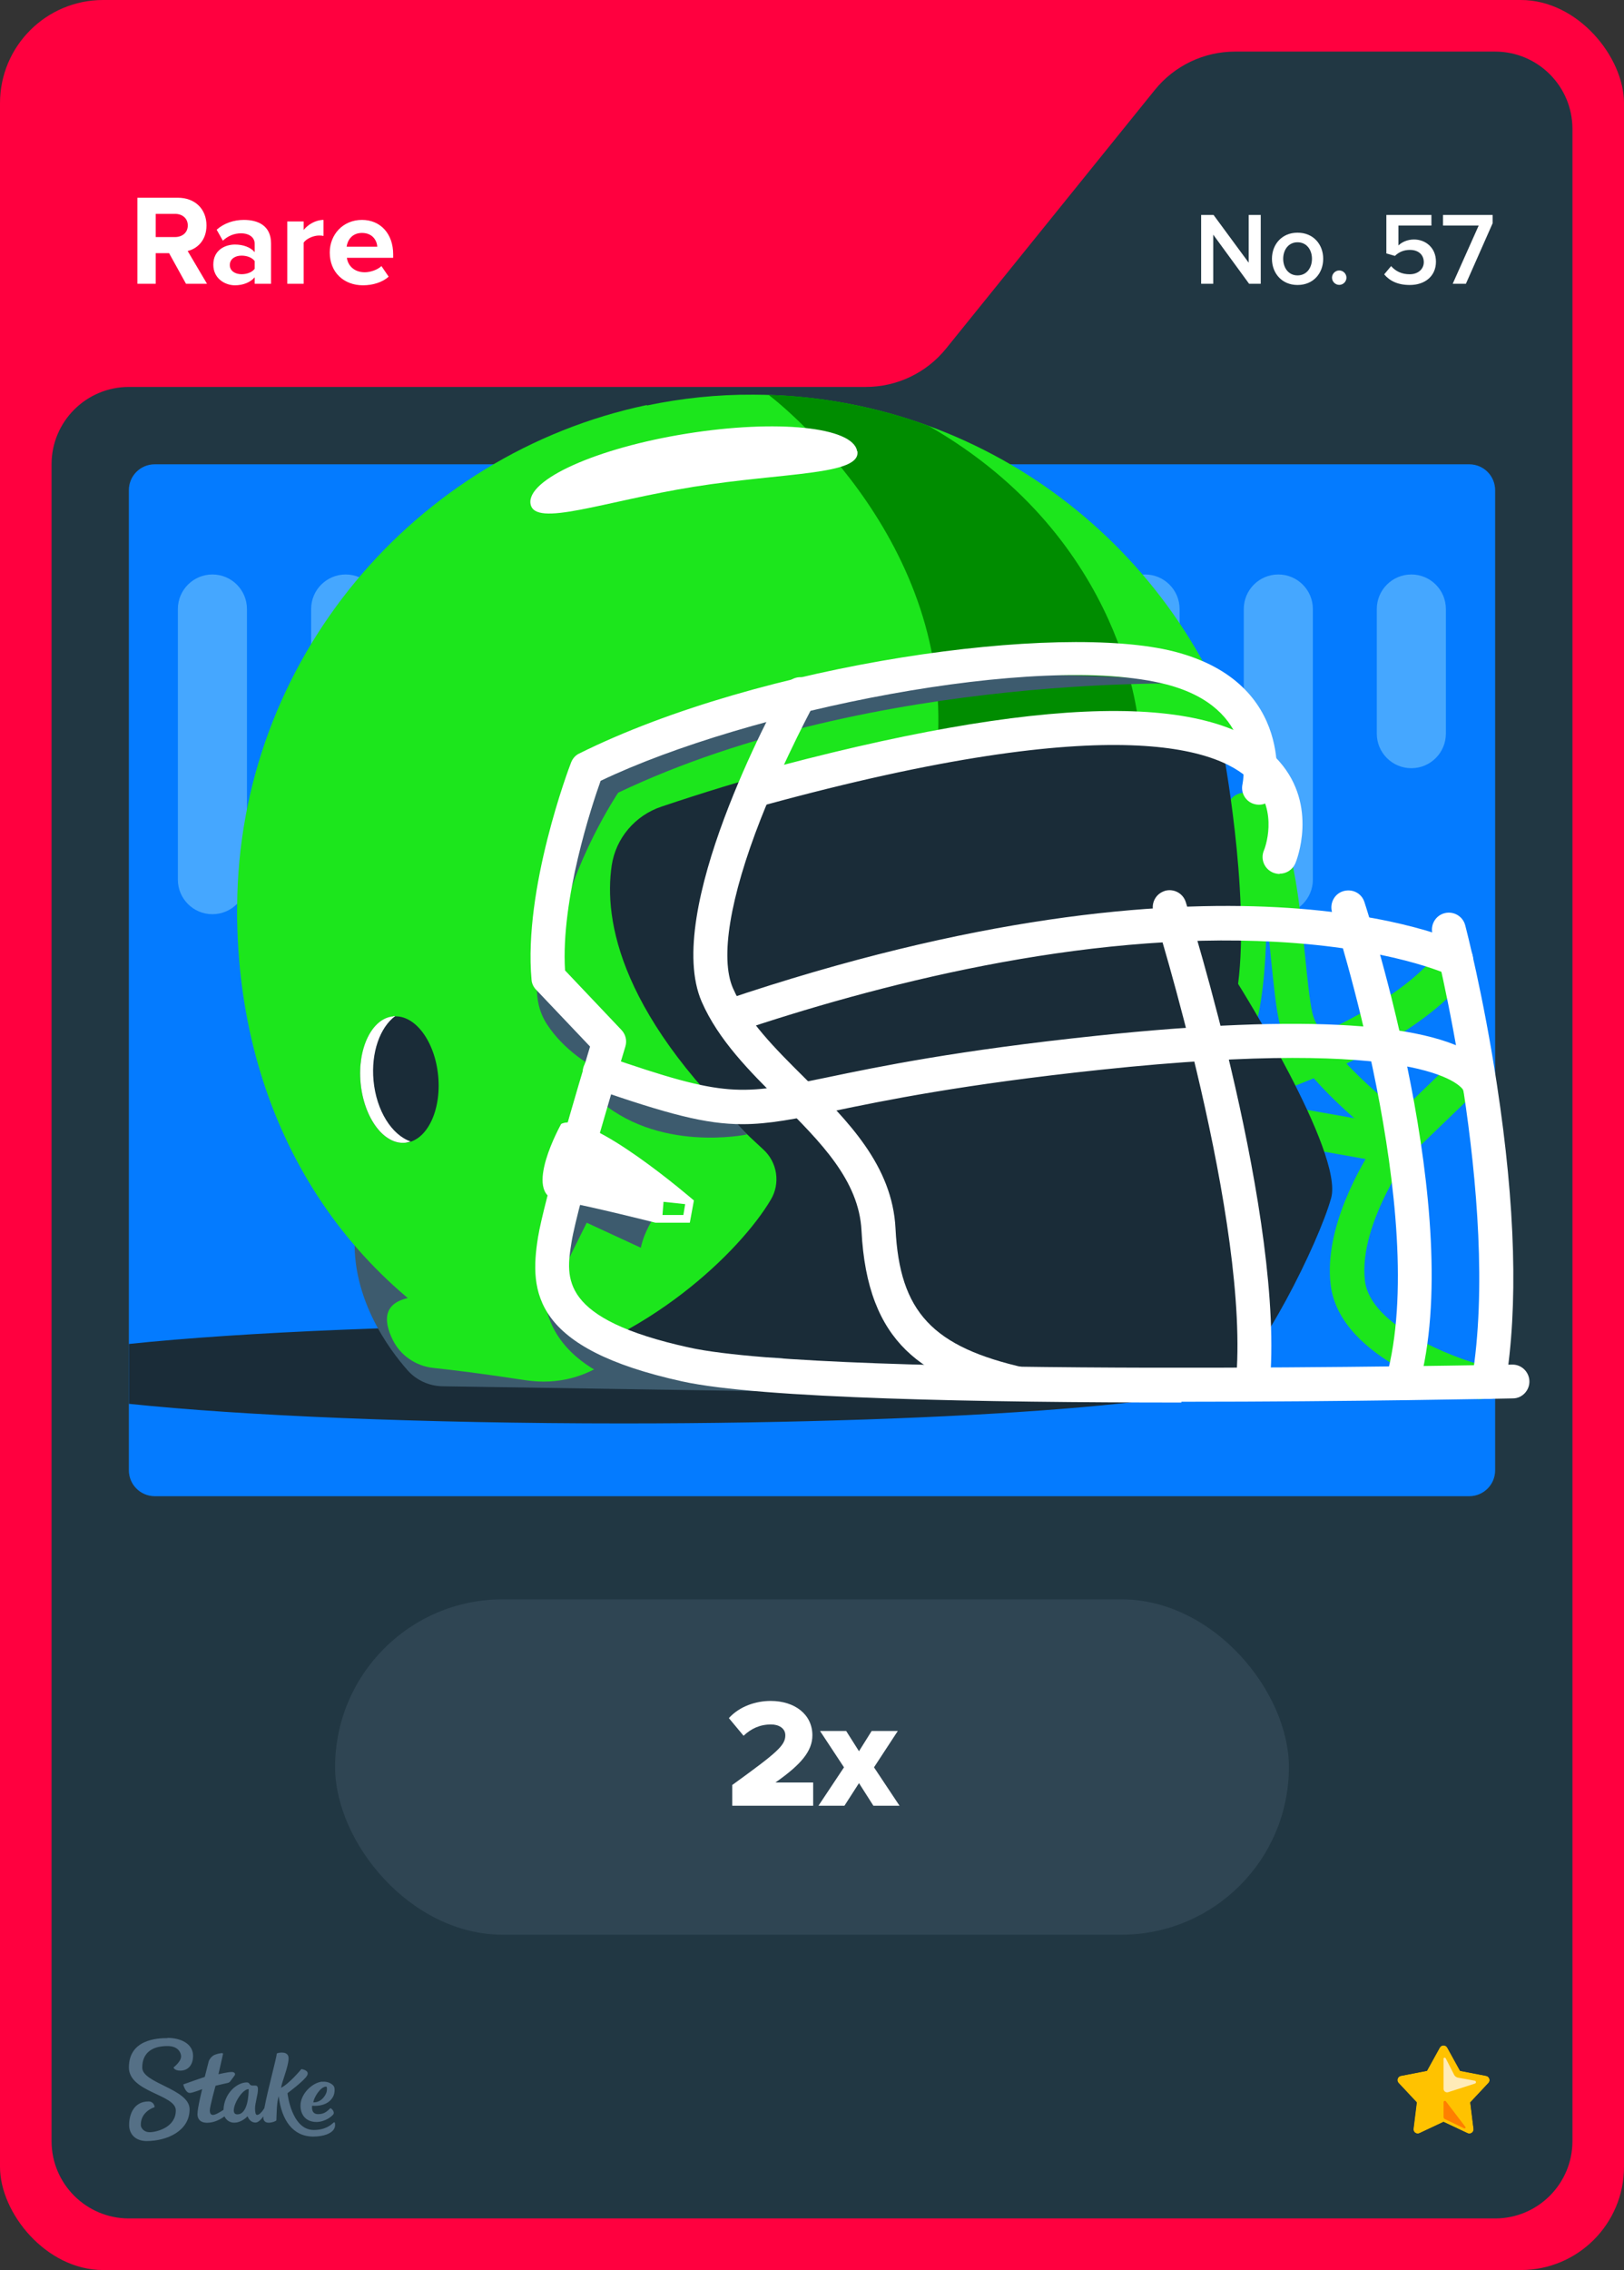<svg width="63" height="88" viewBox="0 0 63 88" fill="none" xmlns="http://www.w3.org/2000/svg">
<rect x="0" y="0" width="63" height="88" fill="#333333" stroke="none"/>
<rect width="63" height="88" rx="4" fill="#FF003F"/>
<path d="M36.701 13.513L44.799 3.487C45.559 2.546 46.702 2 47.911 2H58C59.657 2 61 3.343 61 5V83C61 84.657 59.657 86 58 86H5C3.343 86 2 84.657 2 83V18C2 16.343 3.343 15 5 15H33.589C34.798 15 35.941 14.454 36.701 13.513Z" fill="#213743"/>
<rect x="5" y="18" width="53" height="40" rx="1" fill="#2F4553"/>
<g clip-path="url(#clip0_26835_29220)">
<path d="M57 18H6C5.448 18 5 18.448 5 19V57C5 57.552 5.448 58 6 58H57C57.552 58 58 57.552 58 57V19C58 18.448 57.552 18 57 18Z" fill="#047BFF"/>
<path d="M9.58 23.61C9.58 22.87 8.98 22.27 8.24 22.27C7.5 22.27 6.9 22.87 6.9 23.61V34.1C6.9 34.84 7.5 35.44 8.24 35.44C8.98 35.44 9.58 34.84 9.58 34.1V23.61Z" fill="#45A7FF"/>
<path d="M14.75 23.61C14.75 22.87 14.15 22.27 13.41 22.27C12.67 22.27 12.07 22.87 12.07 23.61V28.44C12.07 29.18 12.67 29.78 13.41 29.78C14.15 29.78 14.75 29.18 14.75 28.44V23.61Z" fill="#45A7FF"/>
<path d="M19.92 23.61C19.92 22.87 19.32 22.27 18.58 22.27C17.84 22.27 17.24 22.87 17.24 23.61V28.44C17.24 29.18 17.84 29.78 18.58 29.78C19.32 29.78 19.92 29.18 19.92 28.44V23.61Z" fill="#45A7FF"/>
<path d="M25.09 23.61C25.09 22.87 24.49 22.27 23.75 22.27C23.01 22.27 22.41 22.87 22.41 23.61V28.44C22.41 29.18 23.01 29.78 23.75 29.78C24.49 29.78 25.09 29.18 25.09 28.44V23.61Z" fill="#45A7FF"/>
<path d="M35.42 23.61C35.42 22.87 34.82 22.27 34.08 22.27C33.34 22.27 32.74 22.87 32.74 23.61V28.44C32.74 29.18 33.34 29.78 34.08 29.78C34.82 29.78 35.42 29.18 35.42 28.44V23.61Z" fill="#45A7FF"/>
<path d="M40.59 23.61C40.59 22.87 39.99 22.27 39.25 22.27C38.51 22.27 37.91 22.87 37.91 23.61V28.44C37.91 29.18 38.51 29.78 39.25 29.78C39.99 29.78 40.59 29.18 40.59 28.44V23.61Z" fill="#45A7FF"/>
<path d="M45.76 23.61C45.76 22.87 45.16 22.27 44.42 22.27C43.68 22.27 43.08 22.87 43.08 23.61V28.44C43.08 29.18 43.68 29.78 44.42 29.78C45.16 29.78 45.76 29.18 45.76 28.44V23.61Z" fill="#45A7FF"/>
<path d="M56.09 23.61C56.09 22.87 55.49 22.27 54.75 22.27C54.01 22.27 53.41 22.87 53.41 23.61V28.44C53.41 29.18 54.01 29.78 54.75 29.78C55.49 29.78 56.09 29.18 56.09 28.44V23.61Z" fill="#45A7FF"/>
<path d="M30.25 23.61C30.25 22.87 29.65 22.27 28.91 22.27C28.17 22.27 27.57 22.87 27.57 23.61V34.1C27.57 34.84 28.17 35.44 28.91 35.44C29.65 35.44 30.25 34.84 30.25 34.1V23.61Z" fill="#45A7FF"/>
<path d="M50.93 23.61C50.93 22.87 50.33 22.27 49.59 22.27C48.85 22.27 48.25 22.87 48.25 23.61V34.1C48.25 34.84 48.85 35.44 49.59 35.44C50.33 35.44 50.93 34.84 50.93 34.1V23.61Z" fill="#45A7FF"/>
<path d="M24.17 51.34C16.35 51.34 9.4 51.64 5 52.1V54.42C9.39 54.88 16.34 55.18 24.17 55.18C37.46 55.18 48.23 54.32 48.23 53.26C48.23 52.2 37.46 51.34 24.17 51.34Z" fill="#1A2C38"/>
<path d="M54.32 45.16L57.64 41.96L56.61 40.9L53.84 43.58L50.11 42.92L49.76 42.27C51.49 41.64 55.4 40 57.05 37.69L55.85 36.83C54.02 39.38 48.53 41.14 48.47 41.15L47.62 41.42L49.14 44.25L54.32 45.17V45.16Z" fill="#1CE61C"/>
<path d="M57.41 54.24C57.7 54.24 57.97 54.04 58.05 53.75C58.14 53.4 57.93 53.04 57.58 52.95C56.36 52.63 53.16 51.41 52.95 49.65C52.68 47.35 54.89 44.43 54.91 44.4C55.02 44.26 55.06 44.08 55.04 43.91C55.01 43.73 54.92 43.58 54.78 43.47C53.42 42.48 51.17 40.45 50.91 39.26C50.8 38.78 50.72 37.95 50.63 37.08C50.28 33.62 49.92 31.14 48.44 30.75C48.23 30.7 48.01 30.75 47.84 30.89C47.68 31.03 47.59 31.24 47.61 31.46C47.61 31.51 48.15 36.6 47.44 39.44C47.35 39.79 47.57 40.15 47.92 40.24C48.27 40.33 48.63 40.11 48.72 39.76C49.03 38.53 49.13 36.97 49.13 35.52C49.2 36.09 49.26 36.66 49.31 37.21C49.41 38.16 49.49 38.98 49.61 39.54C49.98 41.21 52.38 43.26 53.47 44.13C52.77 45.19 51.36 47.61 51.62 49.8C51.97 52.76 56.68 54.08 57.22 54.22C57.28 54.23 57.33 54.24 57.39 54.24H57.41Z" fill="#1CE61C"/>
<path d="M47.43 29C47.43 29 48.49 34.54 48.03 38.14C48.03 38.14 52.13 44.67 51.64 46.44C51.15 48.21 48.82 52.85 47.62 53.5C47.62 53.5 27.31 54.34 23.38 51.91L22.61 30.74L41.12 25.52L47.43 29.02V29Z" fill="#1A2C38"/>
<path d="M30.16 53.95C30.52 53.95 30.81 53.66 30.82 53.3C30.82 52.94 30.54 52.64 30.17 52.63L17.18 52.43C17.04 52.43 16.8 52.4 16.8 52.26C16.85 50.48 14.87 49.83 15.1 47.74C15.14 47.38 14.88 47.05 14.52 47.01C14.16 46.97 13.83 47.23 13.79 47.59C13.5 50.21 15.11 52.33 15.82 53.13C16.16 53.51 16.65 53.73 17.16 53.74L30.15 53.94H30.16V53.95Z" fill="#3D5B6E"/>
<path d="M25.09 15.72C26.43 15.44 27.81 15.29 29.23 15.3C38.19 15.33 45.76 21.26 48.26 29.41C45.14 27.89 38.65 26.9 25.66 31.27C24.64 31.61 23.89 32.49 23.73 33.55C23.42 35.65 24.01 39.46 29.61 44.56C30.16 45.06 30.28 45.88 29.9 46.51C28.73 48.49 25.1 52.04 20.3 53.11C13.55 50.1 9.47 43.82 9.21 36.06C9.2 35.76 9.19 35.45 9.2 35.14C9.25 25.59 16.09 17.59 25.1 15.7L25.09 15.72Z" fill="#1CE61C"/>
<path d="M44.18 28.19C44.18 28.19 43.74 20.94 36.04 16.52C36.04 16.52 33.28 15.39 29.82 15.31C29.82 15.31 36.95 20.65 36.37 28.86L44.17 28.19H44.18Z" fill="#008C00"/>
<path d="M33.26 17.49C33.41 18.43 30.42 18.31 26.92 18.87C23.42 19.43 20.73 20.47 20.58 19.53C20.43 18.59 23.14 17.37 26.64 16.81C30.14 16.25 33.1 16.55 33.25 17.49H33.26Z" fill="white"/>
<path d="M28.97 43.98C28.97 43.98 25.47 44.72 23.12 42.54L23.49 41.77L28.11 43.02L28.97 43.97V43.98Z" fill="#3D5B6E"/>
<path d="M20.93 37.64C20.93 37.64 20.57 38.71 21.22 39.71C21.87 40.71 22.89 41.28 22.89 41.28L23.38 39.71L20.93 37.64Z" fill="#3D5B6E"/>
<path d="M25.36 47.21C25.36 47.21 24.99 47.74 24.86 48.37L22.76 47.4L21.97 48.99L22.16 46.18L25.36 47.21Z" fill="#3D5B6E"/>
<path d="M46.79 26.51C46.79 26.51 33.96 25.98 23.98 30.73C23.98 30.73 22.17 33.43 21.66 36.31L22.61 29.58C22.61 29.58 30.86 24.89 46.79 26.51Z" fill="#3D5B6E"/>
<path d="M24.51 51.86C24.51 51.86 23.1 53.93 20.35 53.5C18.79 53.26 17.58 53.11 16.82 53.03C16.14 52.96 15.53 52.55 15.23 51.93C14.88 51.21 14.78 50.36 16.26 50.26C18.86 50.09 24.51 51.86 24.51 51.86Z" fill="#1CE61C"/>
<path d="M23.54 53.34C23.54 53.34 21.67 52.61 21.22 50.83L23.38 51.91L24.17 52.58L23.54 53.35V53.34Z" fill="#3D5B6E"/>
<path d="M49.64 33.87C49.9 33.87 50.14 33.72 50.25 33.47C50.29 33.38 51.15 31.25 49.63 29.52C47.22 26.77 40.37 26.92 29.28 29.95C28.93 30.05 28.72 30.41 28.82 30.76C28.92 31.11 29.28 31.32 29.63 31.22C43.45 27.44 47.47 29.07 48.63 30.38C49.61 31.49 49.06 32.91 49.03 32.97C48.89 33.31 49.05 33.69 49.39 33.83C49.47 33.86 49.56 33.88 49.64 33.88V33.87Z" fill="white"/>
<path d="M45.83 54.34C52.43 54.34 58.19 54.22 58.69 54.21C59.05 54.21 59.34 53.9 59.33 53.54C59.32 53.18 59.02 52.89 58.66 52.9C58.4 52.9 32.23 53.44 26.74 52.24C21.69 51.13 21.95 49.55 22.17 48.16C22.41 46.67 24.24 40.63 24.26 40.57C24.33 40.34 24.27 40.1 24.11 39.93L21.92 37.62C21.75 34.86 22.96 31.22 23.3 30.27C28.98 27.55 40.3 25.26 45.24 26.53C48.8 27.45 48.22 30.28 48.2 30.4C48.12 30.76 48.35 31.11 48.7 31.18C49.05 31.26 49.41 31.03 49.48 30.68C49.48 30.64 50.33 26.49 45.56 25.26C41.08 24.11 29.54 25.7 22.47 29.21C22.32 29.28 22.21 29.41 22.15 29.57C22.07 29.77 20.3 34.46 20.62 37.98C20.63 38.13 20.7 38.27 20.8 38.37L22.89 40.57C22.48 41.93 21.09 46.6 20.87 47.97C20.53 50.1 20.68 52.28 26.46 53.55C29.49 54.22 38.22 54.37 45.83 54.37V54.34Z" fill="white"/>
<path d="M57.75 54.23C58.07 54.23 58.35 54 58.4 53.68C58.9 50.66 58.79 46.75 58.07 42.04C57.54 38.55 56.87 35.98 56.84 35.87C56.75 35.52 56.39 35.31 56.04 35.4C55.69 35.49 55.48 35.85 55.57 36.2C55.6 36.3 58.24 46.58 57.1 53.47C57.04 53.83 57.28 54.17 57.64 54.23C57.68 54.23 57.71 54.23 57.75 54.23Z" fill="white"/>
<path d="M54.41 54.22C54.7 54.22 54.96 54.03 55.04 53.74C56.87 47.12 53.09 35.46 52.93 34.97C52.82 34.62 52.45 34.44 52.1 34.55C51.75 34.66 51.57 35.04 51.68 35.38C51.72 35.5 55.5 47.15 53.78 53.39C53.68 53.74 53.89 54.1 54.24 54.2C54.3 54.22 54.36 54.22 54.42 54.22H54.41Z" fill="white"/>
<path d="M45.17 34.54C45.52 34.43 45.89 34.62 46 34.97C46.16 35.47 49.87 47.31 49.25 53.75L47.94 53.62C48.54 47.45 44.79 35.49 44.75 35.37C44.64 35.02 44.83 34.65 45.18 34.54H45.17Z" fill="white"/>
<path d="M23.05 42.19C22.71 42.07 22.52 41.7 22.64 41.35C22.76 41.01 23.13 40.82 23.48 40.94C28.19 42.57 28.71 42.46 32.07 41.77C34.08 41.35 37.12 40.72 42.56 40.15C50.59 39.3 55.75 39.63 57.48 41.1C57.98 41.53 58.05 41.92 58.06 42.08C58.08 42.44 57.8 42.75 57.44 42.77C57.11 42.79 56.82 42.56 56.76 42.25C56.65 42.08 55.15 40.15 42.7 41.47C37.32 42.04 34.32 42.66 32.34 43.07C30.83 43.38 29.82 43.58 28.8 43.58C27.37 43.58 25.92 43.19 23.05 42.2V42.19Z" fill="white"/>
<path d="M30.47 26.59C30.65 26.27 31.05 26.16 31.36 26.33C31.68 26.51 31.79 26.91 31.62 27.22C31.61 27.24 30.47 29.32 29.51 31.75C28.31 34.81 27.93 37.14 28.43 38.3C28.98 39.56 30.06 40.64 31.21 41.78C32.89 43.45 34.62 45.18 34.74 47.63C34.9 50.86 36.17 52.22 39.79 53.03L39.32 54.25C35.83 53.47 33.64 52.11 33.42 47.7C33.32 45.76 31.84 44.28 30.28 42.72C29.09 41.54 27.87 40.32 27.22 38.83C25.71 35.35 29.97 27.47 30.46 26.59H30.47Z" fill="white"/>
<path d="M28.28 40.06C28.35 40.06 28.42 40.05 28.49 40.03C33.91 38.2 41.95 36.1 49.48 36.51C53.97 36.75 56.18 37.78 56.2 37.79C56.53 37.95 56.92 37.81 57.08 37.48C57.24 37.15 57.1 36.76 56.78 36.6C56.41 36.42 47.43 32.24 28.08 38.78C27.74 38.9 27.55 39.27 27.67 39.61C27.76 39.88 28.02 40.06 28.29 40.06H28.28Z" fill="white"/>
<path d="M26.91 46.53C26.91 46.53 22.85 43.02 21.77 43.57C21.77 43.57 20.25 46.28 21.62 46.53C22.99 46.78 25.43 47.4 25.43 47.4H26.76L26.92 46.53H26.91Z" fill="white"/>
<path d="M15.726 44.302C16.557 44.224 17.126 43.064 16.999 41.712C16.872 40.359 16.095 39.326 15.265 39.404C14.435 39.482 13.865 40.642 13.992 41.995C14.12 43.347 14.896 44.381 15.726 44.302Z" fill="#1A2C38"/>
<path d="M15.26 39.39C15.26 39.39 15.31 39.39 15.33 39.39C14.74 39.83 14.39 40.8 14.49 41.89C14.6 43.06 15.2 44 15.93 44.25C15.86 44.27 15.8 44.29 15.72 44.3C14.89 44.38 14.12 43.34 13.99 41.99C13.86 40.64 14.43 39.47 15.26 39.4V39.39Z" fill="white"/>
<path d="M26.58 46.68L26.51 47.1H25.7L25.74 46.59L26.58 46.68Z" fill="#1CE61C"/>
</g>
<path fill-rule="evenodd" clip-rule="evenodd" d="M6.498 79C6.99 79 7.486 79.213 7.49 79.691C7.49 80.104 7.247 80.27 6.998 80.27C6.75 80.27 6.733 80.144 6.733 80.144C6.733 80.144 7.025 79.926 7.025 79.717C7.025 79.609 6.942 79.313 6.489 79.317C5.858 79.317 5.518 79.617 5.518 80.152C5.518 80.765 7.351 80.974 7.355 81.765C7.355 82.613 6.476 82.996 5.692 83C5.283 83 5.013 82.761 5.009 82.378C5.009 81.926 5.222 81.465 5.758 81.465C5.884 81.457 5.988 81.552 5.997 81.678C5.997 81.678 5.997 81.683 5.997 81.687C5.997 81.687 5.457 81.839 5.462 82.378C5.462 82.478 5.566 82.661 5.819 82.656C6.071 82.652 6.824 82.474 6.82 81.809C6.82 81.191 5.004 81.109 5 80.148C5 79.065 6.088 79.009 6.498 79.009V79ZM10.747 79.6C10.812 79.57 11.213 79.491 11.195 79.813C11.182 80.135 10.939 80.691 10.904 80.935C11.23 80.77 11.692 80.209 11.692 80.209C11.692 80.209 12.018 80.252 11.918 80.452C11.818 80.652 11.152 81.144 11.152 81.144C11.152 81.144 11.304 82.57 12.171 82.57C12.645 82.57 12.85 82.361 12.937 82.287C12.959 82.27 12.976 82.265 12.985 82.278C13.02 82.387 12.994 82.504 12.915 82.591C12.819 82.696 12.597 82.822 12.153 82.826C11.365 82.826 10.925 82.196 10.812 81.261C10.725 81.535 10.734 81.983 10.721 82.2C10.695 82.243 10.251 82.417 10.216 82.117C10.216 82.091 10.216 82.07 10.216 82.043C10.133 82.161 10.02 82.283 9.911 82.283C9.72 82.283 9.637 82.122 9.602 82.039C9.576 82.07 9.363 82.287 9.088 82.287C8.923 82.291 8.775 82.196 8.709 82.043C8.57 82.144 8.322 82.291 8.039 82.291C7.734 82.291 7.66 82.109 7.66 81.957C7.66 81.713 7.843 80.987 7.843 80.987C7.843 80.987 7.486 81.13 7.364 81.135C7.194 81.135 7.112 80.822 7.112 80.813C7.112 80.809 7.112 80.8 7.12 80.8C7.22 80.761 7.943 80.513 7.943 80.513C7.943 80.513 8.078 79.983 8.096 79.913C8.113 79.844 8.213 79.7 8.331 79.656C8.418 79.622 8.509 79.6 8.601 79.591C8.631 79.591 8.653 79.6 8.653 79.617C8.653 79.635 8.474 80.409 8.474 80.409C8.474 80.409 8.849 80.322 8.988 80.322C9.097 80.322 9.154 80.387 9.093 80.47C9.032 80.552 8.962 80.648 8.927 80.691C8.888 80.735 8.862 80.743 8.77 80.761C8.644 80.787 8.361 80.856 8.361 80.856C8.361 80.856 8.135 81.678 8.139 81.817C8.139 81.896 8.165 81.987 8.261 81.987C8.357 81.987 8.54 81.874 8.67 81.791C8.692 81.152 9.188 80.726 9.576 80.726C9.702 80.726 9.654 80.848 9.798 80.848H9.889C9.946 80.848 10.007 80.852 10.007 80.996C10.007 81.196 9.894 81.526 9.894 81.735C9.894 81.883 9.915 81.987 9.972 81.987C10.068 81.987 10.177 81.848 10.255 81.726C10.381 81.03 10.734 79.761 10.734 79.617L10.747 79.6ZM12.502 80.7C12.767 80.678 12.933 80.822 12.963 80.9C12.994 80.978 12.989 81.161 12.915 81.291C12.684 81.704 12.11 81.63 12.11 81.63C12.11 81.63 12.044 81.957 12.341 81.957C12.593 81.957 12.706 81.83 12.815 81.726C12.859 81.726 12.994 81.865 12.933 81.961C12.885 82.035 12.619 82.257 12.28 82.261C11.74 82.261 11.605 81.8 11.674 81.47C11.766 81.061 12.175 80.722 12.502 80.696V80.7ZM9.646 80.987C9.323 80.987 8.827 81.97 9.206 81.965C9.619 81.965 9.646 81.183 9.646 81.004V80.987ZM12.641 80.891C12.423 80.9 12.175 81.317 12.153 81.5C12.48 81.513 12.654 81.196 12.676 81.07C12.689 80.974 12.693 80.887 12.641 80.887V80.891Z" fill="#557086"/>
<path d="M56.144 79.378L56.641 80.278L57.652 80.473C57.779 80.499 57.83 80.656 57.741 80.749L57.036 81.501L57.163 82.524C57.181 82.656 57.045 82.749 56.93 82.694L56 82.257L55.07 82.694C54.951 82.749 54.82 82.652 54.837 82.524L54.964 81.501L54.259 80.749C54.17 80.656 54.221 80.499 54.348 80.473L55.359 80.278L55.856 79.378C55.919 79.263 56.085 79.263 56.144 79.378Z" fill="#FFC200"/>
<path d="M56 79.293C56.055 79.293 56.115 79.323 56.144 79.378L56.641 80.278L57.652 80.473C57.779 80.499 57.83 80.656 57.741 80.749L57.036 81.501L57.163 82.524C57.176 82.626 57.096 82.711 56.998 82.711C56.977 82.711 56.951 82.707 56.926 82.694L55.996 82.257L55.066 82.694C55.04 82.707 55.019 82.711 54.994 82.711C54.9 82.711 54.815 82.626 54.828 82.524L54.955 81.501L54.251 80.749C54.161 80.656 54.212 80.499 54.34 80.473L55.35 80.278L55.847 79.378C55.877 79.323 55.936 79.293 55.992 79.293M56 79.081C55.864 79.081 55.737 79.157 55.669 79.276L55.219 80.091L54.306 80.265C54.17 80.291 54.059 80.388 54.017 80.52C53.974 80.652 54.008 80.796 54.102 80.894L54.739 81.573L54.624 82.495C54.611 82.601 54.645 82.711 54.713 82.792C54.786 82.873 54.888 82.919 54.998 82.919C55.053 82.919 55.108 82.906 55.159 82.881L56 82.486L56.841 82.881C56.892 82.906 56.947 82.919 57.002 82.919C57.112 82.919 57.214 82.873 57.287 82.792C57.359 82.711 57.393 82.601 57.376 82.495L57.261 81.573L57.898 80.894C57.992 80.792 58.026 80.647 57.983 80.52C57.941 80.388 57.83 80.291 57.694 80.265L56.781 80.091L56.331 79.276C56.263 79.157 56.136 79.081 56 79.081Z" fill="#213743"/>
<path d="M56 79.815V80.974C56 81.068 56.089 81.132 56.178 81.106L57.219 80.771C57.274 80.754 57.27 80.673 57.21 80.66L56.556 80.541C56.497 80.529 56.442 80.49 56.412 80.435L56.085 79.794C56.064 79.751 55.996 79.764 55.996 79.815H56Z" fill="#FFEBB8"/>
<path d="M56 81.492V82.07C56 82.104 56.017 82.129 56.047 82.146L56.798 82.507C56.837 82.524 56.87 82.482 56.845 82.448L56.093 81.463C56.064 81.424 56 81.446 56 81.492Z" fill="#FF7F00"/>
<rect x="13" y="62" width="37" height="13" rx="6.5" fill="#2F4553"/>
<path d="M31.545 70H28.407V69.196C30.141 67.942 30.465 67.666 30.465 67.27C30.465 66.994 30.207 66.85 29.913 66.85C29.469 66.85 29.133 67.018 28.845 67.288L28.275 66.604C28.701 66.136 29.337 65.938 29.895 65.938C30.837 65.938 31.515 66.466 31.515 67.27C31.515 67.882 31.077 68.404 30.081 69.1H31.545V70ZM34.895 70H33.881L33.323 69.124L32.759 70H31.751L32.741 68.512L31.811 67.102H32.825L33.323 67.888L33.815 67.102H34.829L33.905 68.512L34.895 70Z" fill="white"/>
<path d="M8.03 11H7.215L6.56 9.815H6.04V11H5.33V7.665H6.89C7.585 7.665 8.01 8.12 8.01 8.74C8.01 9.33 7.64 9.645 7.28 9.73L8.03 11ZM6.785 9.19C7.07 9.19 7.285 9.02 7.285 8.74C7.285 8.46 7.07 8.29 6.785 8.29H6.04V9.19H6.785ZM10.515 11H9.88V10.75C9.715 10.945 9.43 11.06 9.115 11.06C8.73 11.06 8.275 10.8 8.275 10.26C8.275 9.695 8.73 9.48 9.115 9.48C9.435 9.48 9.72 9.585 9.88 9.775V9.45C9.88 9.205 9.67 9.045 9.35 9.045C9.09 9.045 8.85 9.14 8.645 9.33L8.405 8.905C8.7 8.645 9.08 8.525 9.46 8.525C10.01 8.525 10.515 8.745 10.515 9.44V11ZM9.37 10.63C9.575 10.63 9.775 10.56 9.88 10.42V10.12C9.775 9.98 9.575 9.91 9.37 9.91C9.12 9.91 8.915 10.04 8.915 10.275C8.915 10.5 9.12 10.63 9.37 10.63ZM11.78 11H11.145V8.585H11.78V8.915C11.95 8.7 12.25 8.525 12.55 8.525V9.145C12.505 9.135 12.445 9.13 12.375 9.13C12.165 9.13 11.885 9.25 11.78 9.405V11ZM14.082 11.06C13.347 11.06 12.792 10.565 12.792 9.79C12.792 9.09 13.307 8.525 14.042 8.525C14.762 8.525 15.252 9.065 15.252 9.855V9.995H13.457C13.497 10.3 13.742 10.555 14.152 10.555C14.357 10.555 14.642 10.465 14.797 10.315L15.077 10.725C14.837 10.945 14.457 11.06 14.082 11.06ZM14.637 9.565C14.622 9.335 14.462 9.03 14.042 9.03C13.647 9.03 13.477 9.325 13.447 9.565H14.637Z" fill="white"/>
<path d="M48.908 11H48.456L47.065 9.096V11H46.596V8.332H47.077L48.441 10.184V8.332H48.908V11ZM50.335 11.048C49.723 11.048 49.343 10.588 49.343 10.032C49.343 9.48 49.723 9.02 50.335 9.02C50.955 9.02 51.331 9.48 51.331 10.032C51.331 10.588 50.955 11.048 50.335 11.048ZM50.335 10.676C50.695 10.676 50.895 10.376 50.895 10.032C50.895 9.692 50.695 9.392 50.335 9.392C49.979 9.392 49.779 9.692 49.779 10.032C49.779 10.376 49.979 10.676 50.335 10.676ZM51.953 11.044C51.801 11.044 51.673 10.916 51.673 10.764C51.673 10.612 51.801 10.484 51.953 10.484C52.105 10.484 52.233 10.612 52.233 10.764C52.233 10.916 52.105 11.044 51.953 11.044ZM54.689 11.048C54.229 11.048 53.913 10.892 53.697 10.636L53.965 10.316C54.145 10.52 54.385 10.632 54.685 10.632C55.021 10.632 55.233 10.424 55.233 10.164C55.233 9.876 55.025 9.688 54.697 9.688C54.469 9.688 54.281 9.76 54.113 9.92L53.781 9.824V8.332H55.529V8.744H54.249V9.516C54.377 9.388 54.597 9.284 54.853 9.284C55.301 9.284 55.705 9.6 55.705 10.144C55.705 10.7 55.285 11.048 54.689 11.048ZM56.867 11H56.355L57.363 8.744H55.979V8.332H57.903V8.656L56.867 11Z" fill="white"/>
<defs>
<clipPath id="clip0_26835_29220">
<rect width="63" height="88" fill="white"/>
</clipPath>
</defs>
</svg>
